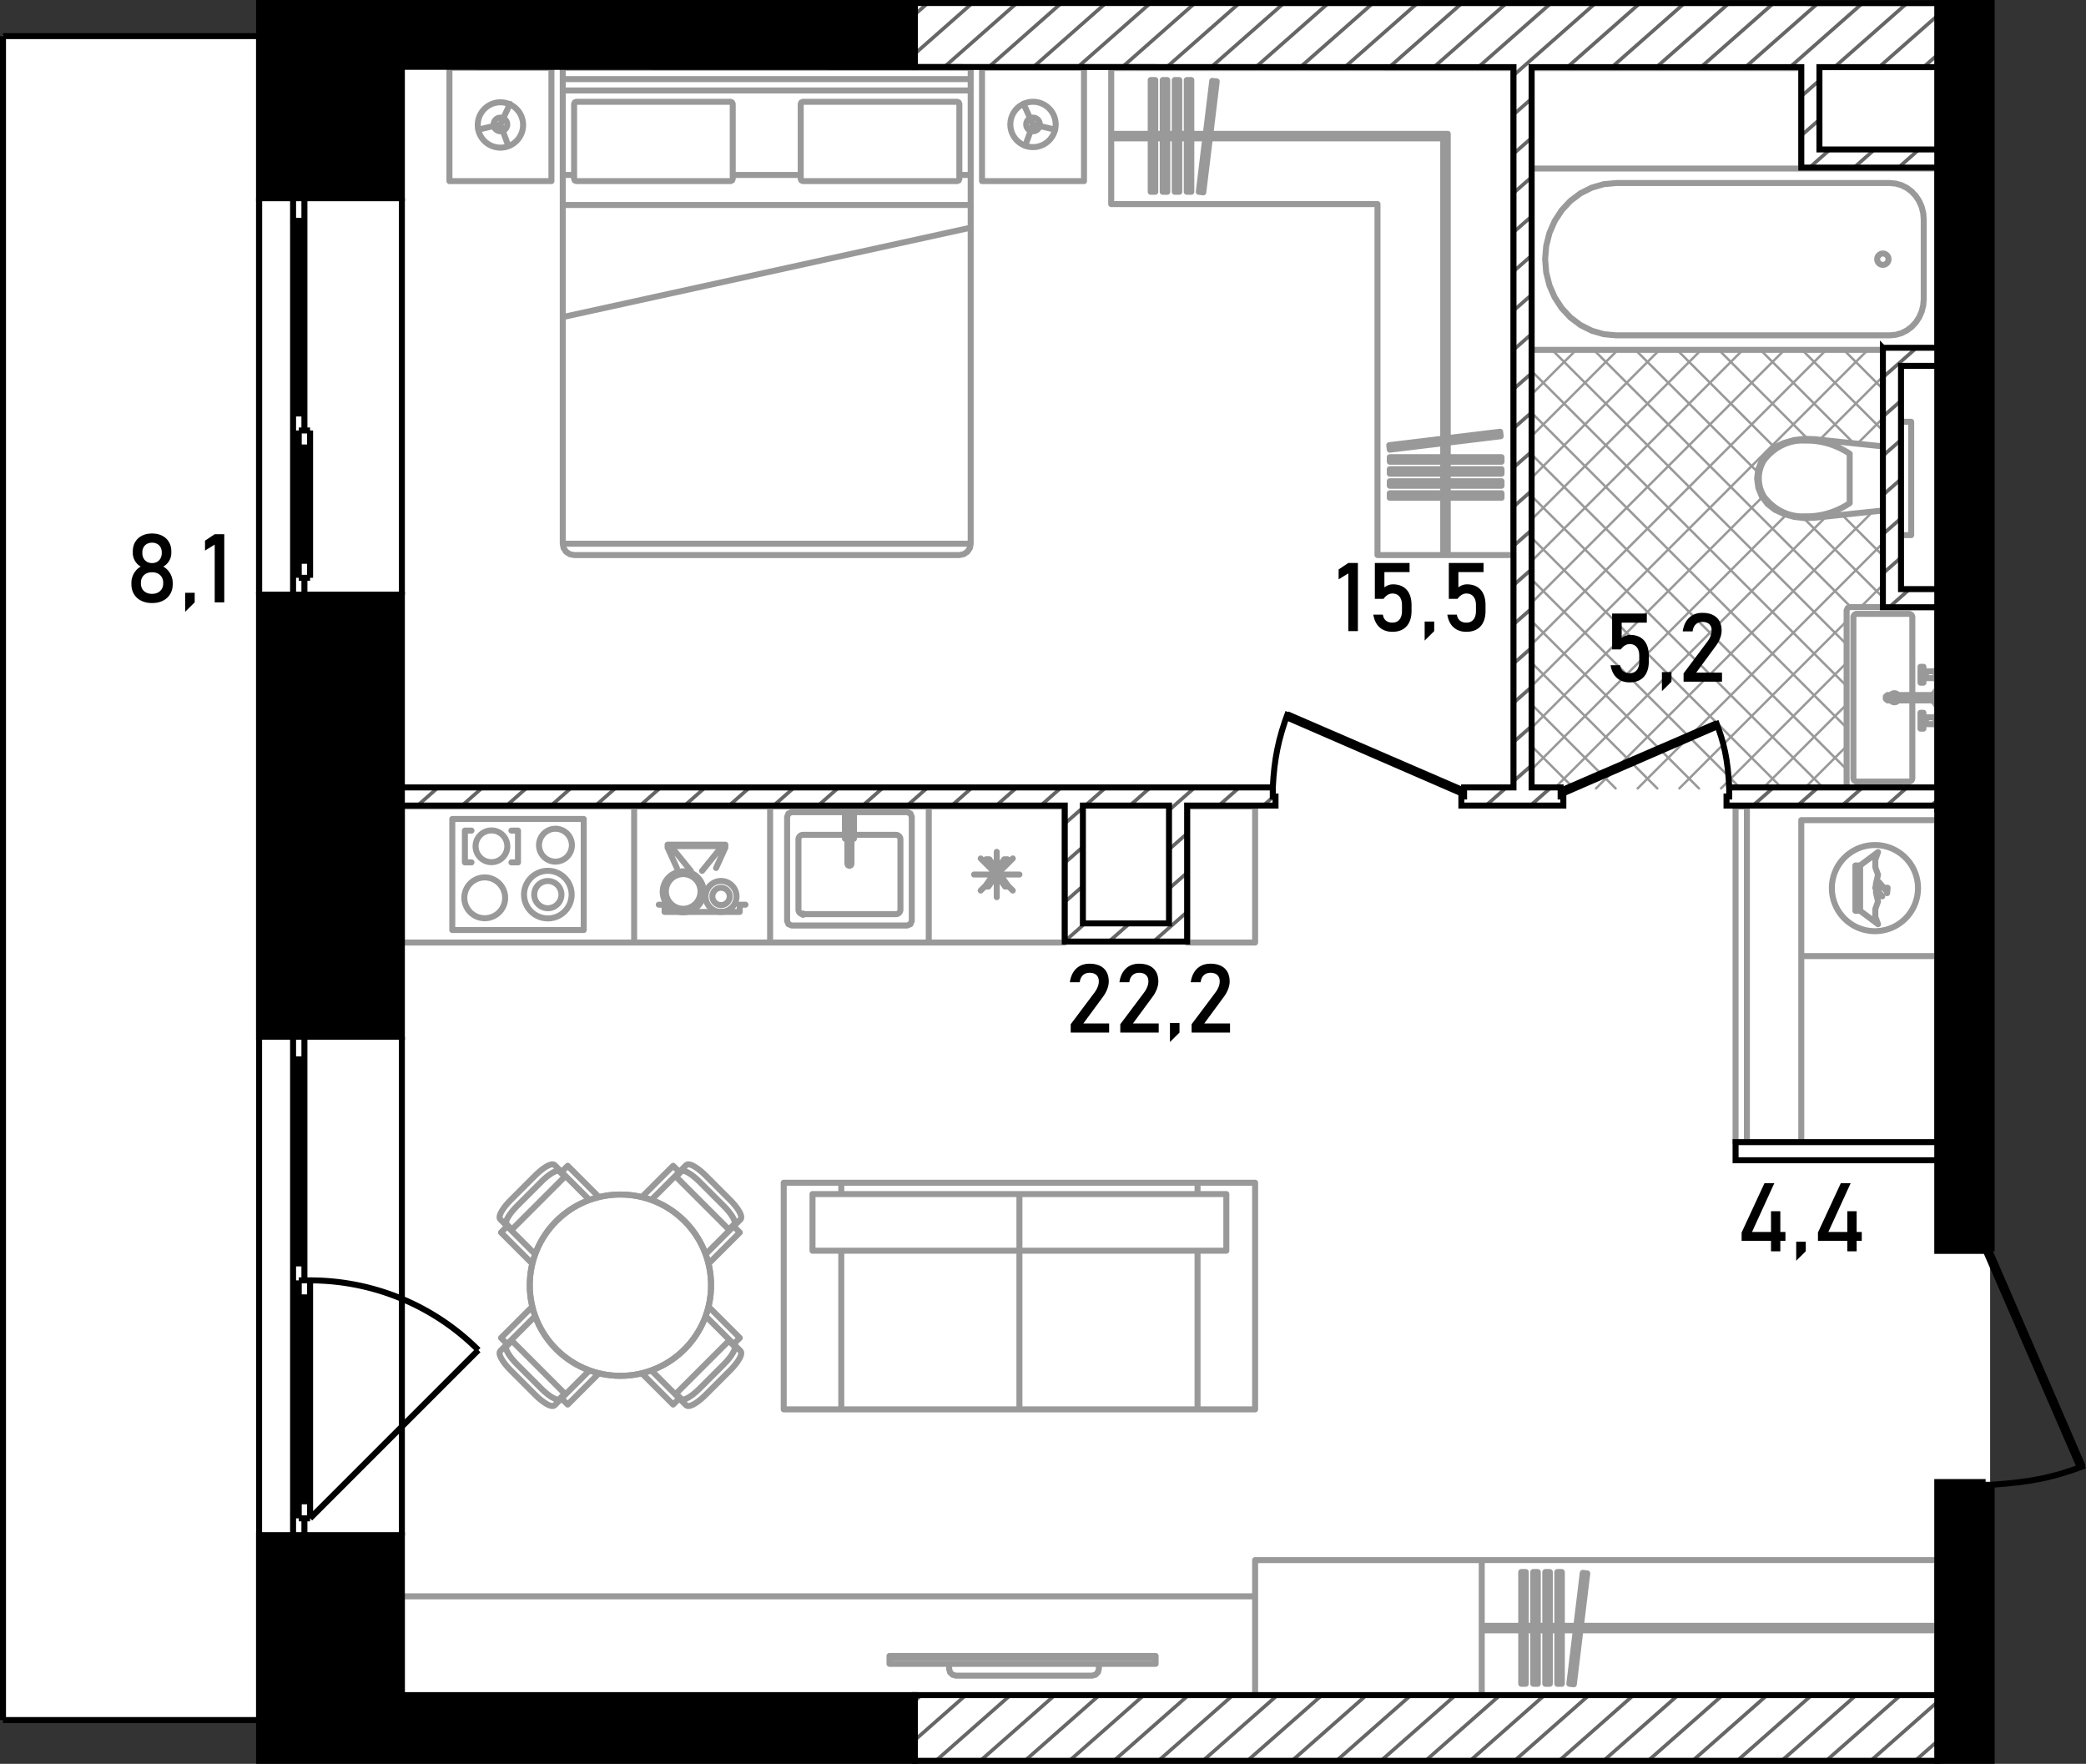 <svg version="1.1" id="_x32_47" xmlns="http://www.w3.org/2000/svg" x="0" y="0" viewBox="0 0 347.804 294.077" xml:space="preserve"><rect x="0" y="0" width="347.804" height="294.077" fill="#333333" stroke="none"/><style>.st0,.st1{fill-rule:evenodd;clip-rule:evenodd;fill:#fff}.st1{fill:none;stroke:#999;stroke-linecap:round;stroke-linejoin:round;stroke-miterlimit:3}.st3,.st5{fill:none;stroke:#000;stroke-miterlimit:3}.st5,.st6,.st7{fill-rule:evenodd;clip-rule:evenodd}.st7{fill:none;stroke:#666;stroke-width:.6;stroke-miterlimit:22.926}</style><path class="st0" d="M43.65.342v5.503H.5V286.7h42.567v7.035h288.75V.342z" id="fon_2_"/><g id="mebel"><path class="st1" d="M121.743 200.081l-4.109-4.109m0 0l-.426-.407m0 0l-.43-.371m0 0l-.424-.328m0 0l-.403-.276m0 0l-.017-.009m0 0l-.375-.216m0 0l-.332-.147m0 0l-.025-.008m0 0l-.281-.075m0 0l-.028-.004m0 0l-.22.002m0 0l-.03.002m0 0l-.029.007m0 0l-.027.013m0 0l-.154.078m0 0l-.024.018m0 0l-.012.01m0 0l-1.133 1.134m0 0l-1.03-1.029m0 0l-5.217 5.217m11.114 11.116l5.217-5.218m.001 0l-1.029-1.029m0 0l1.134-1.134m0 0l.011-.011m0 0l.017-.025m0 0l.078-.154m0 0l.013-.027m0 0l.008-.029m0 0l.002-.029m0 0l.001-.221m0 0l-.003-.028m0 0l-.075-.281m0 0l-.008-.025m0 0l-.148-.332m0 0l-.214-.376m0 0l-.011-.016m0 0l-.276-.404m0 0l-.328-.423m0 0l-.371-.429m0 0l-.407-.427M112.595 196.063l9.057 9.057M112.718 196.187l.898-.898M121.528 204.996l.898-.898M117.655 209.117l4.664-4.665M108.598 200.06l4.665-4.664M116.604 196.994l4.117 4.117M113.616 195.289c.354-.354 1.691.409 2.988 1.706M120.72 201.11c1.296 1.296 2.06 2.634 1.705 2.988M85.144 228.462l4.108 4.108m0 .001l.427.408m0 0l.43.371m0 0l.423.328m0 0l.404.275m0 0l.016.011m0 0l.376.215m0 0l.332.147m0 0l.024.008m0 0l.281.075m0 0l.029.003m0 0l.22-.001m0 0l.03-.002m0 0l.028-.008m0-.001l.027-.012m0 .001l.154-.078m0 0l.025-.018m0-.001l.011-.011m0 .001l1.134-1.133m0 0l1.029 1.029m0 0l5.219-5.218m-11.116-11.114l-5.216 5.217m-.001-.001l1.029 1.029m0 0l-1.135 1.134m0 .001l-.01.011m0 0l-.017.025m0 0l-.078.153m0 0l-.013.027m0 0l-.008.03m0 0l-.002.029m0 0l-.001.221m0 0l.003.027m0 0l.074.282m0 0l.009.025m0 0l.147.332m0 0l.215.375m0 0l.01.016m0 0l.276.404m0 0l.329.424m0 0l.371.429m0 0l.407.427M94.292 232.48l-9.057-9.057M94.169 232.356l-.898.898M85.358 223.547l-.897.897M89.231 219.427l-4.663 4.664M98.288 228.483l-4.663 4.664M90.283 231.549l-4.117-4.117M93.27 233.255c-.354.354-1.692-.409-2.988-1.705M86.166 227.432c-1.296-1.296-2.06-2.634-1.705-2.988M89.253 195.972l-4.108 4.109m0 0l-.408.427m0 0l-.371.429m0 0l-.329.423m0 0l-.275.404m0 0l-.01.016m0 0l-.216.376m0 0l-.146.332m0 0l-.009.025m0 0l-.074.281m0 0l-.003.028m0 0l.001.221m0 0l.002.029m0 0l.008.029m0 0l.012.027m0 0l.078.154m0 0l.018.024m0 0l.01.012m0 0l1.134 1.133m0 0l-1.029 1.03m0 0l5.216 5.217m11.116-11.115l-5.218-5.217m0 0l-1.028 1.029m0 0l-1.135-1.134m0 0l-.01-.01m0 0l-.026-.018m0 0l-.153-.078m0 0l-.027-.013m0 0l-.029-.007m0 0l-.029-.002m0 0l-.221-.002m0 0l-.028.004m0 0l-.281.075m0 0l-.025.008m0 0l-.332.147m0 0l-.376.215m0 0l-.015.01m0 0l-.405.276m0 0l-.423.328m0 0l-.429.371m0 0l-.427.407M85.235 205.12l9.057-9.057M85.358 204.996l-.897-.898M94.169 196.187l-.898-.898M98.288 200.06l-4.663-4.664M89.231 209.116l-4.663-4.664M86.166 201.111l4.117-4.117M84.461 204.098c-.354-.354.409-1.692 1.705-2.988M90.282 196.993c1.297-1.296 2.635-2.059 2.988-1.705M117.633 232.571l4.109-4.108m0 0l.408-.427m0 0l.371-.43m0 0l.328-.424m0 0l.275-.403m0 0l.011-.017m0 0l.215-.375m.001 0l.147-.332m-.001 0l.008-.024m.001 0l.075-.282m-.001 0l.003-.028m.001 0l-.001-.22m-.001 0l-.002-.03m0 0l-.008-.029m.001 0l-.012-.027m0 0l-.078-.154m-.001 0l-.018-.024m.001 0l-.011-.012m-.001 0l-1.133-1.133m0 0l1.029-1.03m0 0l-5.218-5.218m-11.115 11.115l5.219 5.218m0 0l1.029-1.029m-.001 0l1.134 1.134m.001 0l.011.011m-.001 0l.025.017m.001 0l.153.078m-.001 0l.027.013m.001 0l.03.008m-.001 0l.029.002m.001 0l.221.001m-.001 0l.027-.003m.001 0l.281-.075m0 0l.026-.008m0 0l.332-.148m0 0l.375-.214m0 0l.016-.011m-.001 0l.404-.276m0 0l.424-.328m0 0l.429-.371m.001 0l.426-.407M121.652 223.424l-9.057 9.057M121.528 223.547l.898.897M112.718 232.356l.898.898M108.598 228.483l4.665 4.664M117.655 219.426l4.664 4.665M120.721 227.432l-4.117 4.117M122.426 224.444c.354.354-.409 1.691-1.705 2.987M116.604 231.549c-1.296 1.296-2.634 2.06-2.988 1.705M118.557 214.271c0 8.348-6.767 15.114-15.114 15.114-8.348 0-15.115-6.766-15.115-15.114 0-8.347 6.767-15.114 15.115-15.114 8.347 0 15.114 6.767 15.114 15.114z"/><g><path class="st1" d="M118.558 214.272c0 8.347-6.767 15.114-15.114 15.114-8.348 0-15.115-6.767-15.115-15.114 0-8.348 6.767-15.115 15.115-15.115 8.347 0 15.114 6.767 15.114 15.115z"/><path d="M323.004 130.125h0m0-6.947h0m-15.213 8.266l.236-.236m14.977-14.977h0m-22.159 15.213l7.045-7.045m15.114-15.115h0m-29.107 22.16l13.993-13.993m15.114-15.114h0m-36.053 29.107l20.939-20.939m-27.887 20.939l27.887-27.886m2.343-2.344l3.891-3.891m-41.067 34.121l41.067-41.067m-48.014 41.067l46.149-46.149m-53.096 46.149l45.328-45.328m-49.124 42.177l42.485-42.485m11.832-11.833l4.44-4.44m-58.757 51.811l38.474-38.474m9.561-9.56l10.722-10.722m8.88-8.88l.001-.001m-67.638 60.69l56.072-56.071m11.565-11.565l.001-.001m-67.638 60.69l49.125-49.124m18.512-18.512l.001-.001m-67.638 60.691l42.178-42.178m25.459-25.459l.001-.001m-67.638 60.69l35.231-35.23m-35.231 28.283l28.284-28.283m-28.284 21.337l21.337-21.337m-21.337 14.389l14.389-14.389m30.576-30.575h0m-44.965 38.018l7.443-7.443m37.522-37.523h0m-44.965 38.019l.496-.496m44.469-44.469h0m22.673 18.382l-.001-.001m.001 6.948l-.001-.001m-22.671-22.67h0m22.672 29.618l-.001-.001m-22.671-22.67h0m22.672 29.618l-.001-.001m-8.88 11.962l-6.716-6.715m6.716 13.661l-13.662-13.662m8.64 15.587l-15.587-15.587m20.609 27.556l-.71-.71m-11.991-11.991l-14.855-14.855m36.437 43.384l-.052-.052m-.394-.394l-.05-.05m-8.385-8.385l-6.993-6.993m-11.243-11.243l-16.267-16.267m43.384 50.331h0m-8.881-8.881l-13.41-13.41m-7.615-7.615l-20.425-20.425m50.331 57.278h0m-14.39-14.391l-42.887-42.887m57.277 64.224h0m-15.115-15.115l-49.109-49.109m64.224 71.172h0m-15.115-15.115l-52.523-52.523m52.523 59.47l-52.523-52.523m52.523 59.469l-52.523-52.522m48.742 55.689l-48.742-48.742m41.796 48.742l-41.796-41.795m34.849 41.795l-34.849-34.849m27.902 34.849l-27.902-27.901m20.955 27.901l-20.955-20.955m14.008 20.955l-14.008-14.008m7.061 14.008l-7.061-7.061m.114 7.061l-.114-.114" fill-rule="evenodd" clip-rule="evenodd" fill="none" stroke="#999" stroke-width=".4" stroke-linecap="round" stroke-linejoin="round" stroke-miterlimit="3"/><path class="st1" d="M299.133 73.369l-1.645.469m0 .001l-1.552.718m0 0l-1.23.967m0-.001l-.943 1.249m0 0l-.593 1.448m0 0l-.206 1.55m0 0l.206 1.552m0 .001l.593 1.447m0-.001l.943 1.249m0 0l1.23.967m0 0l1.552.719m0 0l1.645.469m0 0l1.698.207m0 0l1.709-.059m0 0l11.585-1.223m0 0V74.445m0 0l-11.585-1.223m0-.001l-1.709-.06m0 0l-1.698.208M308.403 83.888v-4.117M308.403 79.771v-4.116M294.137 82.835a5.734 5.734 0 01-.886-3.064M300.966 86.083c-2.592.165-5.107-1.031-6.83-3.248M308.403 83.888c-2.252 1.505-4.828 2.265-7.437 2.195M300.966 73.459c2.609-.07 5.185.689 7.437 2.195M294.137 76.707c1.723-2.217 4.238-3.413 6.83-3.248M293.25 79.771a5.734 5.734 0 01.886-3.064M313.936 75.124h.188v9.294h-.188zM314.125 84.419v-9.296m0 0h-.189m0 0v9.296m0 0h.189M314.125 70.324v18.894M318.659 70.324v18.894M314.125 70.324h4.534M314.125 89.218h4.534M323.005 101.782v29.096m0 0l-.167.4m0-.001l-.4.166m0 .001h-13.981m0 0l-.401-.166m0-.001l-.166-.4m-.001.001v-29.096m0 0l.166-.4m.001 0l.401-.167m0-.001h13.981m0 0l.4.167m0 .001l.167.4M318.848 102.915v12.959m0 .908v12.961M318.281 130.31h-8.691M309.023 129.743v-26.828M309.59 102.349h8.691M318.848 129.743a.567.567 0 01-.567.567M309.59 130.31a.567.567 0 01-.567-.567M309.023 102.915c0-.313.254-.567.567-.567M318.281 102.349c.313 0 .567.253.567.567M316.465 116.782a.754.754 0 01-1.21 0h1.21zm-1.21-.907a.755.755 0 011.208 0h-1.208zM322.475 116.783v-.907m0-.001h-7.749m0 0l-.3.257m0 .001v.395m0-.001l.3.255m0 .001h7.749M322.475 115.573h.265v1.512h-.265zM322.475 115.574v1.512m0 0h.265m0 0v-1.512m0 0h-.265M322.74 115.195h.265v2.267h-.265zM322.74 115.196v2.268m0 0h.265m0 0v-2.268m0 0h-.265M321.115 113.061h1.625m0 0v.094m0 0h.132m0 0v.284m0 0h.133m0 0v-1.89m0 0h-.133m0 0v.284m0 0h-.132m0 0v.094m0 0h-1.625m0 0v.322m0 0h-.416m0 0v-1.078m0 0h-.491m0 0v2.646m0 0h.491m0 0v-1.077m0 0h.416m0 0v.321M321.115 119.598h1.625m0 0v-.095m0 0h.132m0 0v-.283m0 0h.133m0 0v1.889m0 0h-.133m0 0v-.283m0 0h-.132m0 0v-.095m0 0h-1.625m0 0v-.321m0 0h-.416m0 0v1.077m0 0h-.491m0 0v-2.645m0 0h.491m0 0v1.077m0 0h.416m0 0v-.321M320.699 112.248l-.072.072M320.699 112.739l-.072-.072M321.115 112.248v.491M322.74 111.927v1.134M322.872 113.155v-1.322M320.699 120.41l-.072-.072M320.699 119.919l-.072.072M321.115 120.41v-.491M322.74 120.731v-1.133M322.872 119.503v1.323M320.699 112.494a.246.246 0 11-.491-.001.246.246 0 01.491.001zM320.699 120.165c0 .135-.11.246-.246.246a.246.246 0 010-.492c.136 0 .246.11.246.246zM323.005 58.327h-67.638m0 0V28.098m0 0h67.638m0 0v30.229M315.114 30.517l.979.092m-.001 0l.949.272m0 0l.89.446m0 0l.805.604m0 0l.694.746m0 0l.564.862m0 0l.415.956m0 0l.255 1.018m0 0l.085 1.05m0 0v13.3m0 0l-.085 1.05m0 0l-.255 1.018m0 0l-.415.955m0 0l-.564.863m0 0l-.694.746m0 0l-.805.604m0 0l-.89.445m0 0l-.949.273m0 0l-.979.093m.001 0h-45.656m0 0l-2.055-.194m-.001 0l-1.993-.573m0 0l-1.87-.935m0 0l-1.69-1.269m0 0l-1.459-1.565m0 0l-1.183-1.813m0 0l-.872-2.006m.001 0l-.534-2.137m0 0l-.18-2.205m0 0l.18-2.205m0 0l.534-2.137m0 0l.872-2.006m-.001 0l1.183-1.813m0 0l1.459-1.565m0 0l1.69-1.269m0 0l1.87-.935m0 0l1.993-.574m0 0l2.055-.192m.001 0h45.656M314.88 43.213a.945.945 0 11-1.89 0 .945.945 0 011.89 0zM300.333 28.098h-44.966m0 0v-16.74m0 0h44.966m0 0v16.741M140.27 197.192v1.89m0 0h59.4m0 0v-1.89m0 0h-59.4M140.27 234.978h29.7m0 0v-26.45m0 0h-29.7m0 0v26.45M169.97 234.978h29.7m0 0v-26.45m0 0h-29.7m0 0v26.45M199.67 234.978h9.598m0 0v-37.787m0 0h-9.598m0 0v1.89m0 9.447v26.451M130.672 234.978h9.598m0 0v-26.451m0-9.446v-1.89m0 0h-9.598m0 0v37.787M169.97 199.081v9.447m0 0h34.499m0 0v-9.447m0 0H169.97M169.97 199.081v9.447m0 0h-34.499m0 0v-9.447m0 0h34.499M97.326 155.06H75.41m0 0v-18.515m0 0h21.916m0 0v18.515M86.367 143.781v-5.3M86.367 138.482h-1.096M86.367 143.781h-1.096M77.513 143.781v-5.3M78.61 138.482h-1.096M78.61 143.781h-1.096M95.353 140.914a2.74 2.74 0 11-5.48 0 2.74 2.74 0 015.48 0zM95.31 149.154a3.967 3.967 0 11-7.934 0 3.967 3.967 0 017.934 0z"/><path class="st1" d="M93.609 149.154a2.267 2.267 0 11-4.534 0 2.267 2.267 0 014.534 0zM84.586 141.1a2.645 2.645 0 11-5.29 0 2.645 2.645 0 015.29 0zM84.224 149.691a3.401 3.401 0 11-6.803 0 3.401 3.401 0 016.803 0zM105.733 157.139H67.002M105.733 134.467H67.002M105.733 157.139v-22.672M67.002 157.139v-22.672M131.995 154.304h19.271m0 0l.534-.221m0 .001l.221-.534m0 0v-17.382m0 0l-.221-.535m0 0l-.534-.221m0 0h-19.271m0 0l-.535.221m0 0l-.221.535m0 0v17.382m0 0l.221.534m0 0l.535.221M128.405 157.139h26.45M128.405 134.467h26.45M128.405 157.139v-22.672M154.855 157.139v-22.672M133.884 152.415h15.492M150.132 151.659v-11.713M149.376 139.19h-7.002m-1.488 0h-7.002M133.128 139.946v11.714M133.884 152.415h.108a.108.108 0 10-.216 0 .108.108 0 00.216 0h-.108zM150.132 151.659a.756.756 0 01-.756.756M149.376 139.19c.417 0 .756.339.756.756M133.128 139.946c0-.417.338-.756.756-.756M133.884 152.415a.756.756 0 01-.756-.756M141.29 144.023l.1.24m0 0l.241.099m0 0l.24-.1m0 0l.099-.241m0 0v-7.476m0 0l-.1-.24m0 0l-.24-.1m0 0l-.24.1m0 0l-.1.24m0 0v7.478M140.876 138.472h.415m0 0v-1.927m0 0l.099-.24m0 0l.24-.1m0 0l.241.1m0 0l.1.24m0 0v1.927m0 0h.414m0 0v-2.456m0 0h-1.509m0 0v2.456M140.886 139.832h.404m0 0v-1.322m0 0h-.404m0 0v1.322M142.374 139.832v-1.322m0 0h-.404m0 0v1.322m0 0h.404M154.855 157.139h22.672m0 0v-22.672m0 0h-22.672m0 0v22.672M166.191 142.024v7.558M163.519 143.131l5.344 5.344M162.413 145.803h7.557M163.519 148.474l5.344-5.344M166.201 145.101l1.235-1.831h.551l-1.504 2.158 1.664 2.375h-.576l-1.383-2.042-1.376 2.042h-.576l1.664-2.382-1.517-2.151h.576zM105.733 157.139h22.672M105.733 134.467h22.672M105.733 157.139v-22.672M128.405 157.139v-22.672M197.932 157.139h11.336M197.932 134.467h11.336M197.932 157.139v-22.672M209.268 157.139v-22.672M117.324 148.626a3.412 3.412 0 11-6.823 0 3.412 3.412 0 016.823 0z"/><path class="st1" d="M116.803 148.626a2.89 2.89 0 11-5.78 0 2.89 2.89 0 015.78 0zM122.8 149.457a2.58 2.58 0 11-5.16 0 2.58 2.58 0 015.16 0z"/><path class="st1" d="M121.666 149.457a1.445 1.445 0 11-2.89 0 1.445 1.445 0 012.89 0zM319.793 148.07a7.18 7.18 0 11-14.36 0 7.18 7.18 0 0114.36 0zM87.218 20.748a3.78 3.78 0 11-7.558 0 3.78 3.78 0 017.558 0z"/><path class="st1" d="M84.573 20.748a1.134 1.134 0 11-2.269 0 1.134 1.134 0 012.269 0zM176.016 20.748a3.778 3.778 0 11-7.557.001 3.778 3.778 0 017.557-.001z"/><path class="st1" d="M173.371 20.748a1.134 1.134 0 11-2.269 0 1.134 1.134 0 012.269 0zM161.846 90.652H93.83m0 0V15.081m0 0h68.016m0 0v75.572M159.957 92.542H95.721m0 0l-.723-.144m0 0l-.614-.41m0 0l-.409-.612m0 0l-.144-.724m0 0h68.016m0 0l-.144.724m0 0l-.41.612m0 0l-.613.41m0 0l-.723.144M161.846 11.302H93.83m0 0v3.778m0 0h68.016m0 0v-3.778M93.831 11.302h68.016m0 0v1.889m0 0H93.831m0 0v-1.889M91.942 11.302H74.938m0 0v18.893m0 0h17.004m0 0V11.302M163.735 11.302h17.003m.001 0v18.893m0 0h-17.003m-.001 0V11.302M121.793 16.97H96.098m0 0l-.267.111m0-.001l-.11.267m0 0v12.47m0 .001l.11.267m0 0l.267.111m0-.001h25.695m0 0l.267-.111m0 .001l.111-.267m0 0v-12.47m0-.001l-.111-.267m0 0l-.267-.111M133.884 16.97h25.695m0 0l.267.111m0-.001l.111.267m0 0v12.47m0 .001l-.111.267m0 0l-.267.111m0-.001h-25.695m0 0l-.267-.111m0 .001l-.111-.267m0 0v-12.47m0-.001l.111-.267m0 0l.267-.111M161.846 29.171h-1.89M133.506 29.171h-11.335M95.72 29.171h-1.889M161.846 34.181H93.83m0 0v18.686m0 0l68.016-14.908m0 0v-3.778M240.63 23.07l.756-.756m0 0h-56.113m0 0v.756m0 0h55.357M191.86 13.349v18.626m0 0h.756m0 0V13.349m0 0h-.756M193.864 13.349v18.626m0 0h.756m0 0V13.349m0 0h-.756M195.869 13.349v18.626m0 0h.755m0 0V13.349m0 0h-.755M197.874 13.349v18.626m0 0h.756m0 0V13.349m0 0h-.756M202.12 13.485l-2.241 18.491m0 0l.75.091m0 0l2.241-18.491m0 0l-.75-.091M252.344 11.357h-67.071m0 0v22.671m0 0h44.399m0 0v58.515m0 0h22.672m0 0V11.357M240.63 92.542h.756m0 0V22.314m0 0l-.756.756m0 0v69.472M250.351 82.992h-18.626m0 0v-.756m0 0h18.626m0 0v.756M250.351 80.987h-18.626m0 0v-.756m0 0h18.626m0 0v.756M250.351 78.983h-18.626m0 0v-.756m0 0h18.626m0 0v.756M250.351 76.978h-18.626m0 0v-.756m0 0h18.626m0 0v.756M250.216 72.732l-18.491 2.241m0 0l-.091-.75m0 0l18.491-2.241m0 0l.091.75M109.843 150.833h.963m0 0v1.205m0 0h12.525m0 0v-1.205m0 0h.963M120.941 141.307l-.047.103m-.047.103l-.047.103m-.047.104l-.048.102m-.047.104l-.047.103m-.047.103l-.047.103m-.047.103l-.048.103m-.047.103l-.047.103m-.047.103l-.047.103m-.047.103l-.048.103m-.047.103l-.047.104m-.047.103l-.047.103m-.048.103l-.046.103m-.047.103l-.048.103m-.047.103l-.047.103m-.047.104l-.047.102m-.048.104l-.047.103m-.047.103l-.047.103M120.941 141.307h-.078m-.113 0h-.113m-.114 0h-.113m-.114 0h-.078m0 0l-.041.051m-.071.089l-.072.088m-.072.087l-.071.088m-.072.088l-.071.088m-.072.088l-.071.088m-.071.088l-.072.089m-.071.088l-.072.087m-.071.088l-.072.088m-.071.088l-.071.088m-.072.088l-.071.089m-.072.088l-.071.088m-.072.087l-.071.089m-.072.088l-.071.088m-.071.087l-.072.089m-.071.088l-.072.088m-.071.088l-.072.087m-.071.088l-.072.088m-.071.089l-.071.087m-.072.089l-.071.088m-.072.088l-.071.088m-.072.088l-.072.088m-.071.088l-.071.088m-.071.088l-.042.051M111.307 141.307l.047.103m.047.103l.048.103m.047.104l.047.102m.047.104l.047.103m.047.103l.048.103m.047.103l.047.103m.047.103l.047.103m.047.103l.048.103m.046.103l.048.103m.047.103l.047.104m.047.103l.048.103m.047.103l.046.103m.048.103l.047.103m.047.103l.047.103m.047.104l.048.102m.047.104l.047.103m.047.103l.047.103M111.307 141.307h.078m.113 0h.114m.113 0h.114m.113 0h.078m0 0l.042.051m.071.089l.071.088m.072.087l.071.088m.072.088l.071.088m.072.088l.071.088m.071.088l.072.089m.072.088l.071.087m.071.088l.072.088m.071.088l.072.088m.071.088l.072.089m.071.088l.071.088m.072.087l.071.089m.072.088l.071.088m.072.087l.071.089m.071.088l.072.088m.071.088l.072.087m.071.088l.072.088m.072.089l.071.087m.071.089l.072.088m.071.088l.071.088m.072.088l.072.088m.071.088l.071.088m.072.088l.041.051M313.129 142.062l-.449 1.233m0 0v1.312m0 0l.449 1.233m0 0l-.342 1.474m0 0v1.512m0 0l.342 1.473m0 0l-.45 1.235m0 0v1.314m0 0l.45 1.235m0 0l-2.987-2.232m0 0v-7.558m0 0l2.987-2.231M309.88 144.293v7.558m0 0h.262m0 0v-7.558m0 0h-.262M309.357 144.293v7.558m0 0h.261m0 0v-7.558m0 0h-.261M314.644 148.914l.085-.891m0-.001l-.225-.022m0 0l-.046.477m0 0l-1.143-1.383m0 .001l-.152.126m0-.001l.53.642m0 0l-.081.067m0 0l-.611-.74m0 0l-.146.121m0 .001l.611.74m0-.001l-.098.08m0 0l-.496-.601m0 0l-.13.107m0 .001l.496.601m0-.001l-.097.081m0 .001l-.342-.414m0-.001l-.14.115m0 0l1.174 1.422M323.005 136.734v22.671m0 0h-22.672m0 0v-22.671m0 0h22.672M289.374 190.579h1.89m0 0v-56.112m0 0h-1.89m0 0v56.112M300.333 190.579h22.672m0 0v-31.174m0 0h-22.672m0 0v31.174M79.761 21.609l3.679-.86m-.001 0l1.584-3.431m0 0l-1.584 3.431m0 0l1.306 3.546M175.917 21.609l-3.68-.86m0 0l-1.583-3.431m0 0l1.583 3.431m0 0l-1.305 3.546M111.307 140.829h9.634m0 0v.479m0-.001h-.723m0 0v-.238m0 0h-8.188m0 0v.238m0 0h-.723m0 0v-.479"/></g><g><path class="st1" d="M67.002 282.778v-16.625m0-.001h142.266m0 0v16.625m0 .001H67.002M192.679 276.386v1.02m0-.001H148.31m0 0v-1.02m0 .001h44.369M183.219 277.405v.832m0 0l-.152.567m-.001.001l-.415.415m0 0l-.567.152m0 0h-22.699m0 0l-.566-.152m0 0l-.415-.415m0 0l-.152-.567m0-.001v-.832m0 0h24.966M192.679 276.088v.297m0 0H148.31m0 0v-.297m0 0h44.369M247.054 260.106v22.671m0 0h75.951m0 0v-22.671m0 0h-75.951M323.005 271.82v-.756m0 0h-75.951m0 0v.756m0 0h75.951M253.641 262.099v18.626m0 0h.755m0 0v-18.626m0 0h-.755M255.645 262.099v18.626m0 0h.756m0 0v-18.626m0 0h-.756M257.65 262.099v18.626m0 0h.755m0 0v-18.626m0 0h-.755M259.655 262.099v18.626m0 0h.755m-.001 0v-18.626m0 0h-.755M263.9 262.234l-2.241 18.491m0 0l.75.091m0 0l2.241-18.491m0 0l-.75-.091M209.268 282.778h37.786m0 0v-22.671m0 0h-37.786m0 0v22.671"/></g></g><g id="walls"><path class="st3" d="M43.199 6.024H.5m0 0v280.752m0 0h42.699m0 0V6.024M50.756 255.98h16.248M43.199 255.98h5.667M48.866 255.98h1.891M50.756 172.85h16.248M43.199 172.85h5.667M48.866 172.85h1.891M43.199 172.85v83.13M67.004 172.85v83.13M50.756 172.85v3.779M50.756 176.629h-1.89M48.866 176.629v-3.779M48.866 212.526v-1.889M48.866 210.637h1.891M50.756 210.637v1.889M49.811 176.629v34.008M50.756 176.629v34.008M48.866 210.637v-34.008M50.756 212.526v.945M50.756 213.471h-.945M49.811 213.471v.944M49.811 214.415h-.945M48.866 214.415v-1.889M48.866 255.98v-3.778M48.866 252.202h.946M49.811 252.202v.944M49.811 253.146h.945M50.756 253.146v2.834M51.701 253.146l28.055-28.055M48.866 252.202v-37.787M51.701 216.305v34.008M51.701 213.471v2.834M51.701 216.305h-1.89M49.811 216.305v-2.834M49.811 213.471h1.89M49.811 253.146v-2.833M49.811 250.313h1.89M51.701 250.313v2.832M51.701 253.146h-1.89M49.811 250.313v-34.008M51.701 216.305v34.008M50.756 216.305v34.008M51.701 213.471a39.676 39.676 0 0128.055 11.621M48.866 172.85h1.891M48.866 172.85h1.891M43.199 172.85h5.667M50.756 172.85h16.248M48.866 255.98h1.891M48.866 255.98h1.891M43.199 255.98h5.667M50.756 255.98h16.248"/><g><path class="st3" d="M50.756 99.167h16.248M43.199 99.167h5.667M48.866 99.167h1.891M50.756 33.041h16.248M43.199 33.041h5.667M48.866 33.041h1.891M43.199 33.041v66.126M67.004 33.041v66.126M50.756 33.041v3.778M50.756 36.819h-1.89M48.866 36.819v-3.778M48.866 70.827v-1.889M48.866 68.938h1.891M50.756 68.938v1.889M49.811 36.819v32.119M50.756 36.819v32.119M48.866 68.938V36.819M50.756 70.827v.945M50.756 71.772h-.945M49.811 71.772v.945M49.811 72.717h-.945M48.866 72.717v-1.89M48.866 99.167v-3.778M48.866 95.389h.946M49.811 95.389v.944M49.811 96.333h.945M50.756 96.333v2.834M48.866 95.389V72.717M51.701 74.606v18.893M51.701 71.772v2.834M51.701 74.606h-1.89M49.811 74.606v-2.834M49.811 71.772h1.89M49.811 96.333v-2.834M49.811 93.499h1.89M51.701 93.499v2.834M51.701 96.333h-1.89M49.811 93.499V74.606M51.701 74.606v18.893M50.756 74.606v18.893M48.866 33.041h1.891M48.866 33.041h1.891M43.199 33.041h5.667M50.756 33.041h16.248M48.866 99.167h1.891M48.866 99.167h1.891M43.199 99.167h5.667M50.756 99.167h16.248"/></g><path d="M332.075.5v207.605h-1.511v.453h-7.558V.5h9.069zM152.543 11.168l-85.539-.027v21.9H43.199V.5h109.344v10.668h0zm170.463 282.409h9.069v-46.023h-1.511v-.454h-7.558v46.477h0zm-279.807 0h109.344v-10.958H67.004V255.98H43.199v37.597h0zm0-194.41h23.805v73.683H43.199V99.167z" fill-rule="evenodd" clip-rule="evenodd" stroke="#000" stroke-miterlimit="3"/><path class="st0" d="M323.006 282.619v10.958H152.543v-10.958h170.463zM300.334 11.215v-.018h-44.965v120.088l4.837.001v1.511h.453v1.511h-17.003v-1.511h.453v-1.511l8.238-.001V11.197l-99.803-.029V.5c56.834 0 113.685.005 170.463.018v10.679h-19.649v13.72h19.649v3.023h-22.672V11.215h-.001zm-89.175 120.071H67.004v3.022h110.525v22.672h20.405v-22.672h14.736v-1.511h-.453v-1.511h-1.058zm-30.607 3.022h14.359v19.649h-14.359v-19.649zm142.454 59.136h-33.63v-3.023h33.63v3.023zm0-59.136v-3.022h-34.687v1.511h-.454v1.511h35.141zm-9.068-76.328v43.265h9.068v-3.023h-6.046V61.003h6.046V57.98h-9.068z"/><path class="st5" d="M347.629 244.352c-5.763 2.149-9.171 2.723-15.554 3.201"/><path class="st6" d="M347.733 244.313l-15.658-36.208h-1.511v.453l15.781 36.355z"/><path class="st5" d="M214.797 118.719c-1.672 4.482-2.34 7.865-2.58 12.566"/><path class="st6" d="M214.837 118.627l-.6 1.387 29.418 12.783h.453l.001-1.512z"/><path class="st5" d="M286.051 120.224c1.403 3.54 2.026 6.353 2.268 11.061"/><path class="st6" d="M286.009 120.127l-25.804 11.158.001 1.512h.453l25.95-11.283z"/><g><path class="st7" d="M154.678.532l-2.08 1.83M162.098.532l-9.5 8.37M169.518.532l-12.11 10.67M176.938.532l-12.11 10.67M184.358.532l-12.11 10.68M191.788.532l-12.12 10.68M199.208.532l-12.12 10.68M206.628.532l-12.13 10.68M214.048.532l-12.13 10.68M221.468.542l-12.12 10.68M73.008 131.322l-3.43 3.02M228.888.542l-12.12 10.68M80.428 131.322l-3.43 3.02M236.318.542l-12.13 10.68M87.858 131.322l-3.43 3.02M243.738.542l-12.13 10.68M95.278 131.322l-3.43 3.02M102.698 131.322l-3.43 3.02M251.158.542l-12.13 10.69M110.118 131.322l-3.43 3.02M258.578.542l-12.14 10.69M117.538 131.322l-3.43 3.02M265.998.542l-13.6 11.98M255.418 16.402l-3.02 2.66M124.958 131.322l-3.42 3.02M273.418.542l-12.13 10.69M255.418 22.942l-3.02 2.66M132.388 131.322l-3.43 3.02M280.838.542l-12.13 10.69M255.418 29.482l-3.02 2.66M139.808 131.322l-3.43 3.02M288.268.542l-12.13 10.69M255.418 36.022l-3.02 2.66M147.238 131.322l-3.43 3.02M295.688.542l-12.13 10.69M255.418 42.552l-3.02 2.66M154.648 131.322l-3.43 3.02M303.098.552l-12.13 10.68M255.418 49.092l-3.02 2.66M162.068 131.322l-3.42 3.02M310.518.552l-12.12 10.68M303.408 13.352l-3.02 2.66M169.498 131.322l-3.43 3.02M255.418 55.632l-3.02 2.66M317.938.552l-12.12 10.68M303.408 19.892l-3.02 2.66M176.918 131.322l-3.43 3.02M255.418 62.172l-3.02 2.66M323.058 2.582l-9.81 8.65M323.058 9.122l-2.39 2.11M255.418 68.712l-3.02 2.66M180.598 134.622l-3.02 2.66M184.338 131.322l-3.42 3.02M305.088 24.952l-3.42 3.02M255.418 75.252l-3.02 2.66M180.598 141.162l-3.02 2.66M191.768 131.322l-3.43 3.02M312.518 24.952l-3.43 3.02M319.928 24.952l-3.43 3.02M199.178 131.322l-4.22 3.72M180.598 147.692l-3.02 2.66M255.418 81.782l-3.02 2.66M206.608 131.322l-3.43 3.02M180.868 153.992l-3.29 2.9M197.988 138.912l-3.03 2.67M255.418 88.322l-3.02 2.66M197.988 145.452l-3.03 2.67M188.298 153.992l-3.43 3.02M212.318 132.832l-1.72 1.51M255.418 94.862l-3.02 2.66M197.988 151.992l-5.7 5.02M255.418 101.402l-3.02 2.66M255.418 107.942l-3.02 2.66M255.418 114.482l-3.02 2.66M319.518 58.012l-5.53 4.87M255.418 121.022l-3.02 2.66M317.008 66.762l-3.02 2.66M255.418 127.552l-3.02 2.66M317.008 73.292l-3.02 2.66M251.138 131.322l-3.43 3.02M317.008 79.832l-3.02 2.66M258.558 131.322l-3.43 3.02M317.008 86.372l-3.02 2.66M317.008 92.912l-3.02 2.66M318.368 98.252l-3.43 3.03M323.058 100.662l-.7.62M295.668 131.322l-3.43 3.02M303.098 131.322l-3.43 3.02M310.518 131.322l-3.43 3.02M317.938 131.322l-3.42 3.02M323.058 133.352l-1.12.99M153.578 282.652l-.98.86M160.998 282.652l-8.4 7.4M168.428 282.652l-12.44 10.96M175.838 282.652l-12.44 10.96M183.268 282.652l-12.44 10.96M190.688 282.652l-12.44 10.96M198.118 282.652l-12.45 10.96M205.538 282.652l-12.44 10.96M212.958 282.652l-12.44 10.96M220.378 282.652l-12.45 10.96M227.798 282.652l-12.44 10.96M235.218 282.652l-12.44 10.96M242.648 282.652l-12.45 10.96M250.068 282.652l-12.44 10.96M257.488 282.652l-12.44 10.96M264.908 282.652l-12.44 10.96M272.328 282.652l-12.44 10.96M279.748 282.652l-12.44 10.96M287.178 282.652l-12.44 10.96M294.598 282.652l-12.44 10.96M302.028 282.652l-12.44 10.96M309.448 282.652l-12.44 10.96M316.868 282.652l-12.44 10.96M323.058 283.732l-11.21 9.88M323.058 290.272l-3.79 3.34"/></g><path class="st5" d="M323.006 282.619v10.958H152.543v-10.958h170.463zM300.334 11.215v-.018h-44.965v120.088l4.837.001v1.511h.453v1.511h-17.003v-1.511h.453v-1.511l8.238-.001V11.197l-99.803-.029V.5c56.834 0 113.685.005 170.463.018v10.679h-19.649v13.72h19.649v3.023h-22.672V11.215h-.001zm-89.175 120.071h1.058v1.511h.453v1.511h-14.736v22.672h-20.405v-22.672H67.004v-3.022h144.155zm-30.607 3.022v19.649h14.359v-19.649h-14.359zm142.454 59.136h-33.63v-3.023h33.63v3.023zm0-59.136h-35.141v-1.511h.454v-1.511h34.687v3.022zm-9.068-76.328h9.068v3.023h-6.046v37.219h6.046v3.023h-9.068V57.98z"/></g><g id="sizes_1_"><path d="M226.403 105.222h-1.594v-9.625l-1.617.992v-1.648l1.617-1.078h1.594v11.359zM230.626 105.003a2.75 2.75 0 01-1.086-.977c-.279-.427-.465-.94-.559-1.539v-.008h1.594v.008c.057.417.224.741.5.973.276.232.635.348 1.078.348.51 0 .905-.17 1.184-.512.278-.341.418-.821.418-1.441v-.953c0-.614-.14-1.092-.418-1.434-.279-.341-.673-.512-1.184-.512-.276 0-.542.078-.797.234a2.237 2.237 0 00-.672.656h-1.453v-5.984h5.789v1.516h-4.195v2.555a2.275 2.275 0 011.414-.508c.656 0 1.217.136 1.684.406.466.271.82.667 1.063 1.188.242.521.363 1.148.363 1.883v.953c0 .734-.125 1.362-.375 1.883-.25.521-.615.918-1.094 1.191-.479.273-1.055.41-1.727.41-.573 0-1.082-.112-1.527-.336zM237.536 103.628h1.594v1.594l-1.594 1.578v-3.172zM242.962 105.003a2.75 2.75 0 01-1.086-.977c-.279-.427-.465-.94-.559-1.539v-.008h1.594v.008c.057.417.224.741.5.973.276.232.635.348 1.078.348.51 0 .905-.17 1.184-.512.278-.341.418-.821.418-1.441v-.953c0-.614-.14-1.092-.418-1.434-.279-.341-.673-.512-1.184-.512-.276 0-.542.078-.797.234a2.237 2.237 0 00-.672.656h-1.453v-5.984h5.789v1.516h-4.195v2.555a2.275 2.275 0 011.414-.508c.656 0 1.217.136 1.684.406.466.271.82.667 1.063 1.188.242.521.363 1.148.363 1.883v.953c0 .734-.125 1.362-.375 1.883-.25.521-.615.918-1.094 1.191-.479.273-1.055.41-1.727.41-.573 0-1.082-.112-1.527-.336zM178.521 170.769l3.961-5.281c.229-.302.407-.616.535-.941.127-.325.191-.629.191-.91v-.016c0-.453-.133-.805-.398-1.055s-.644-.375-1.133-.375c-.464 0-.839.137-1.125.41-.287.273-.461.66-.523 1.16v.008h-1.648v-.008c.094-.651.285-1.207.574-1.668s.663-.813 1.121-1.055c.458-.242.987-.363 1.586-.363.677 0 1.255.116 1.734.348.479.232.844.569 1.094 1.012.25.443.375.977.375 1.602v.008c0 .401-.083.82-.25 1.258a5.417 5.417 0 01-.695 1.266l-3.289 4.469h4.297v1.516h-6.406v-1.385zM186.787 170.769l3.961-5.281c.229-.302.407-.616.535-.941.127-.325.191-.629.191-.91v-.016c0-.453-.133-.805-.398-1.055s-.644-.375-1.133-.375c-.464 0-.839.137-1.125.41-.287.273-.461.66-.523 1.16v.008h-1.648v-.008c.094-.651.285-1.207.574-1.668s.663-.813 1.121-1.055c.458-.242.987-.363 1.586-.363.677 0 1.255.116 1.734.348.479.232.844.569 1.094 1.012.25.443.375.977.375 1.602v.008c0 .401-.083.82-.25 1.258a5.417 5.417 0 01-.695 1.266l-3.289 4.469h4.297v1.516h-6.406v-1.385zM195.068 170.558h1.594v1.594l-1.594 1.578v-3.172zM198.678 170.769l3.961-5.281c.229-.302.407-.616.535-.941.127-.325.191-.629.191-.91v-.016c0-.453-.133-.805-.398-1.055s-.644-.375-1.133-.375c-.464 0-.839.137-1.125.41-.287.273-.461.66-.523 1.16v.008h-1.648v-.008c.094-.651.285-1.207.574-1.668s.663-.813 1.121-1.055c.458-.242.987-.363 1.586-.363.677 0 1.255.116 1.734.348.479.232.844.569 1.094 1.012.25.443.375.977.375 1.602v.008c0 .401-.083.82-.25 1.258a5.417 5.417 0 01-.695 1.266l-3.289 4.469h4.297v1.516h-6.406v-1.385z"/><g><path d="M270.186 113.434a2.75 2.75 0 01-1.086-.977c-.279-.427-.465-.94-.559-1.539v-.008h1.594v.008c.057.417.224.741.5.973.276.232.635.348 1.078.348.51 0 .905-.17 1.184-.512.278-.341.418-.821.418-1.441v-.953c0-.614-.14-1.092-.418-1.434-.279-.341-.673-.512-1.184-.512-.276 0-.542.078-.797.234a2.237 2.237 0 00-.672.656h-1.453v-5.984h5.789v1.516h-4.195v2.555a2.275 2.275 0 011.414-.508c.656 0 1.217.136 1.684.406.466.271.82.667 1.063 1.188.242.521.363 1.148.363 1.883v.953c0 .734-.125 1.362-.375 1.883-.25.521-.615.918-1.094 1.191-.479.273-1.055.41-1.727.41-.573 0-1.082-.112-1.527-.336zM277.096 112.059h1.594v1.594l-1.594 1.578v-3.172zM280.706 112.27l3.961-5.281c.229-.302.407-.616.535-.941.127-.325.191-.629.191-.91v-.016c0-.453-.133-.805-.398-1.055s-.644-.375-1.133-.375c-.464 0-.839.137-1.125.41-.287.273-.461.66-.523 1.16v.008h-1.648v-.008c.094-.651.285-1.207.574-1.668s.663-.813 1.121-1.055c.458-.242.987-.363 1.586-.363.677 0 1.255.116 1.734.348.479.232.844.569 1.094 1.012.25.443.375.977.375 1.602v.008c0 .401-.083.82-.25 1.258a5.417 5.417 0 01-.695 1.266l-3.289 4.469h4.297v1.516h-6.406v-1.385z"/></g><g><path d="M290.385 205.492l3.813-8.227h1.641l-3.719 8.133h5.57v1.477h-7.305v-1.383zm4.899-3.555h1.555v6.688h-1.555v-6.688zM299.487 207.023h1.594v1.594l-1.594 1.578v-3.172zM303.112 205.492l3.813-8.227h1.641l-3.719 8.133h5.57v1.477h-7.305v-1.383zm4.898-3.555h1.555v6.688h-1.555v-6.688z"/></g><g><path d="M23.541 100.152a2.855 2.855 0 01-1.207-1.105c-.284-.477-.426-1.03-.426-1.66v-.188c0-.567.142-1.102.426-1.602.284-.5.663-.877 1.137-1.133-.401-.219-.723-.535-.965-.949s-.363-.85-.363-1.309v-.273c0-.594.133-1.116.398-1.566.266-.45.641-.799 1.125-1.047.484-.247 1.047-.371 1.688-.371s1.203.124 1.688.371c.484.248.859.597 1.125 1.047.266.451.398.973.398 1.566v.273c0 .469-.124.909-.371 1.32a2.478 2.478 0 01-.98.938c.479.261.863.64 1.152 1.137a3.13 3.13 0 01.434 1.598v.188c0 .63-.142 1.184-.426 1.66a2.854 2.854 0 01-1.207 1.105c-.521.261-1.125.391-1.813.391s-1.293-.131-1.813-.391zm2.789-1.36c.281-.146.499-.35.652-.613.153-.263.23-.566.23-.91v-.109c0-.349-.077-.655-.23-.918a1.582 1.582 0 00-.652-.613 2.09 2.09 0 00-.977-.219c-.37 0-.695.073-.977.219a1.573 1.573 0 00-.652.617c-.154.266-.23.573-.23.922v.117c0 .344.077.646.23.906.153.261.371.462.652.605.281.144.606.215.977.215.37 0 .696-.073.977-.219zm-.133-5.121c.245-.138.435-.334.57-.59.135-.255.203-.549.203-.883v-.109c0-.317-.068-.599-.203-.844a1.406 1.406 0 00-.57-.566 1.74 1.74 0 00-.844-.199 1.74 1.74 0 00-.844.199 1.406 1.406 0 00-.57.566 1.726 1.726 0 00-.203.852v.117c0 .328.067.619.203.871.135.253.325.448.57.586.245.138.526.207.844.207.318 0 .599-.069.844-.207zM30.869 98.831h1.594v1.594l-1.594 1.578v-3.172zM37.393 100.425h-1.594V90.8l-1.617.992v-1.648l1.617-1.078h1.594v11.359z"/></g></g></svg>